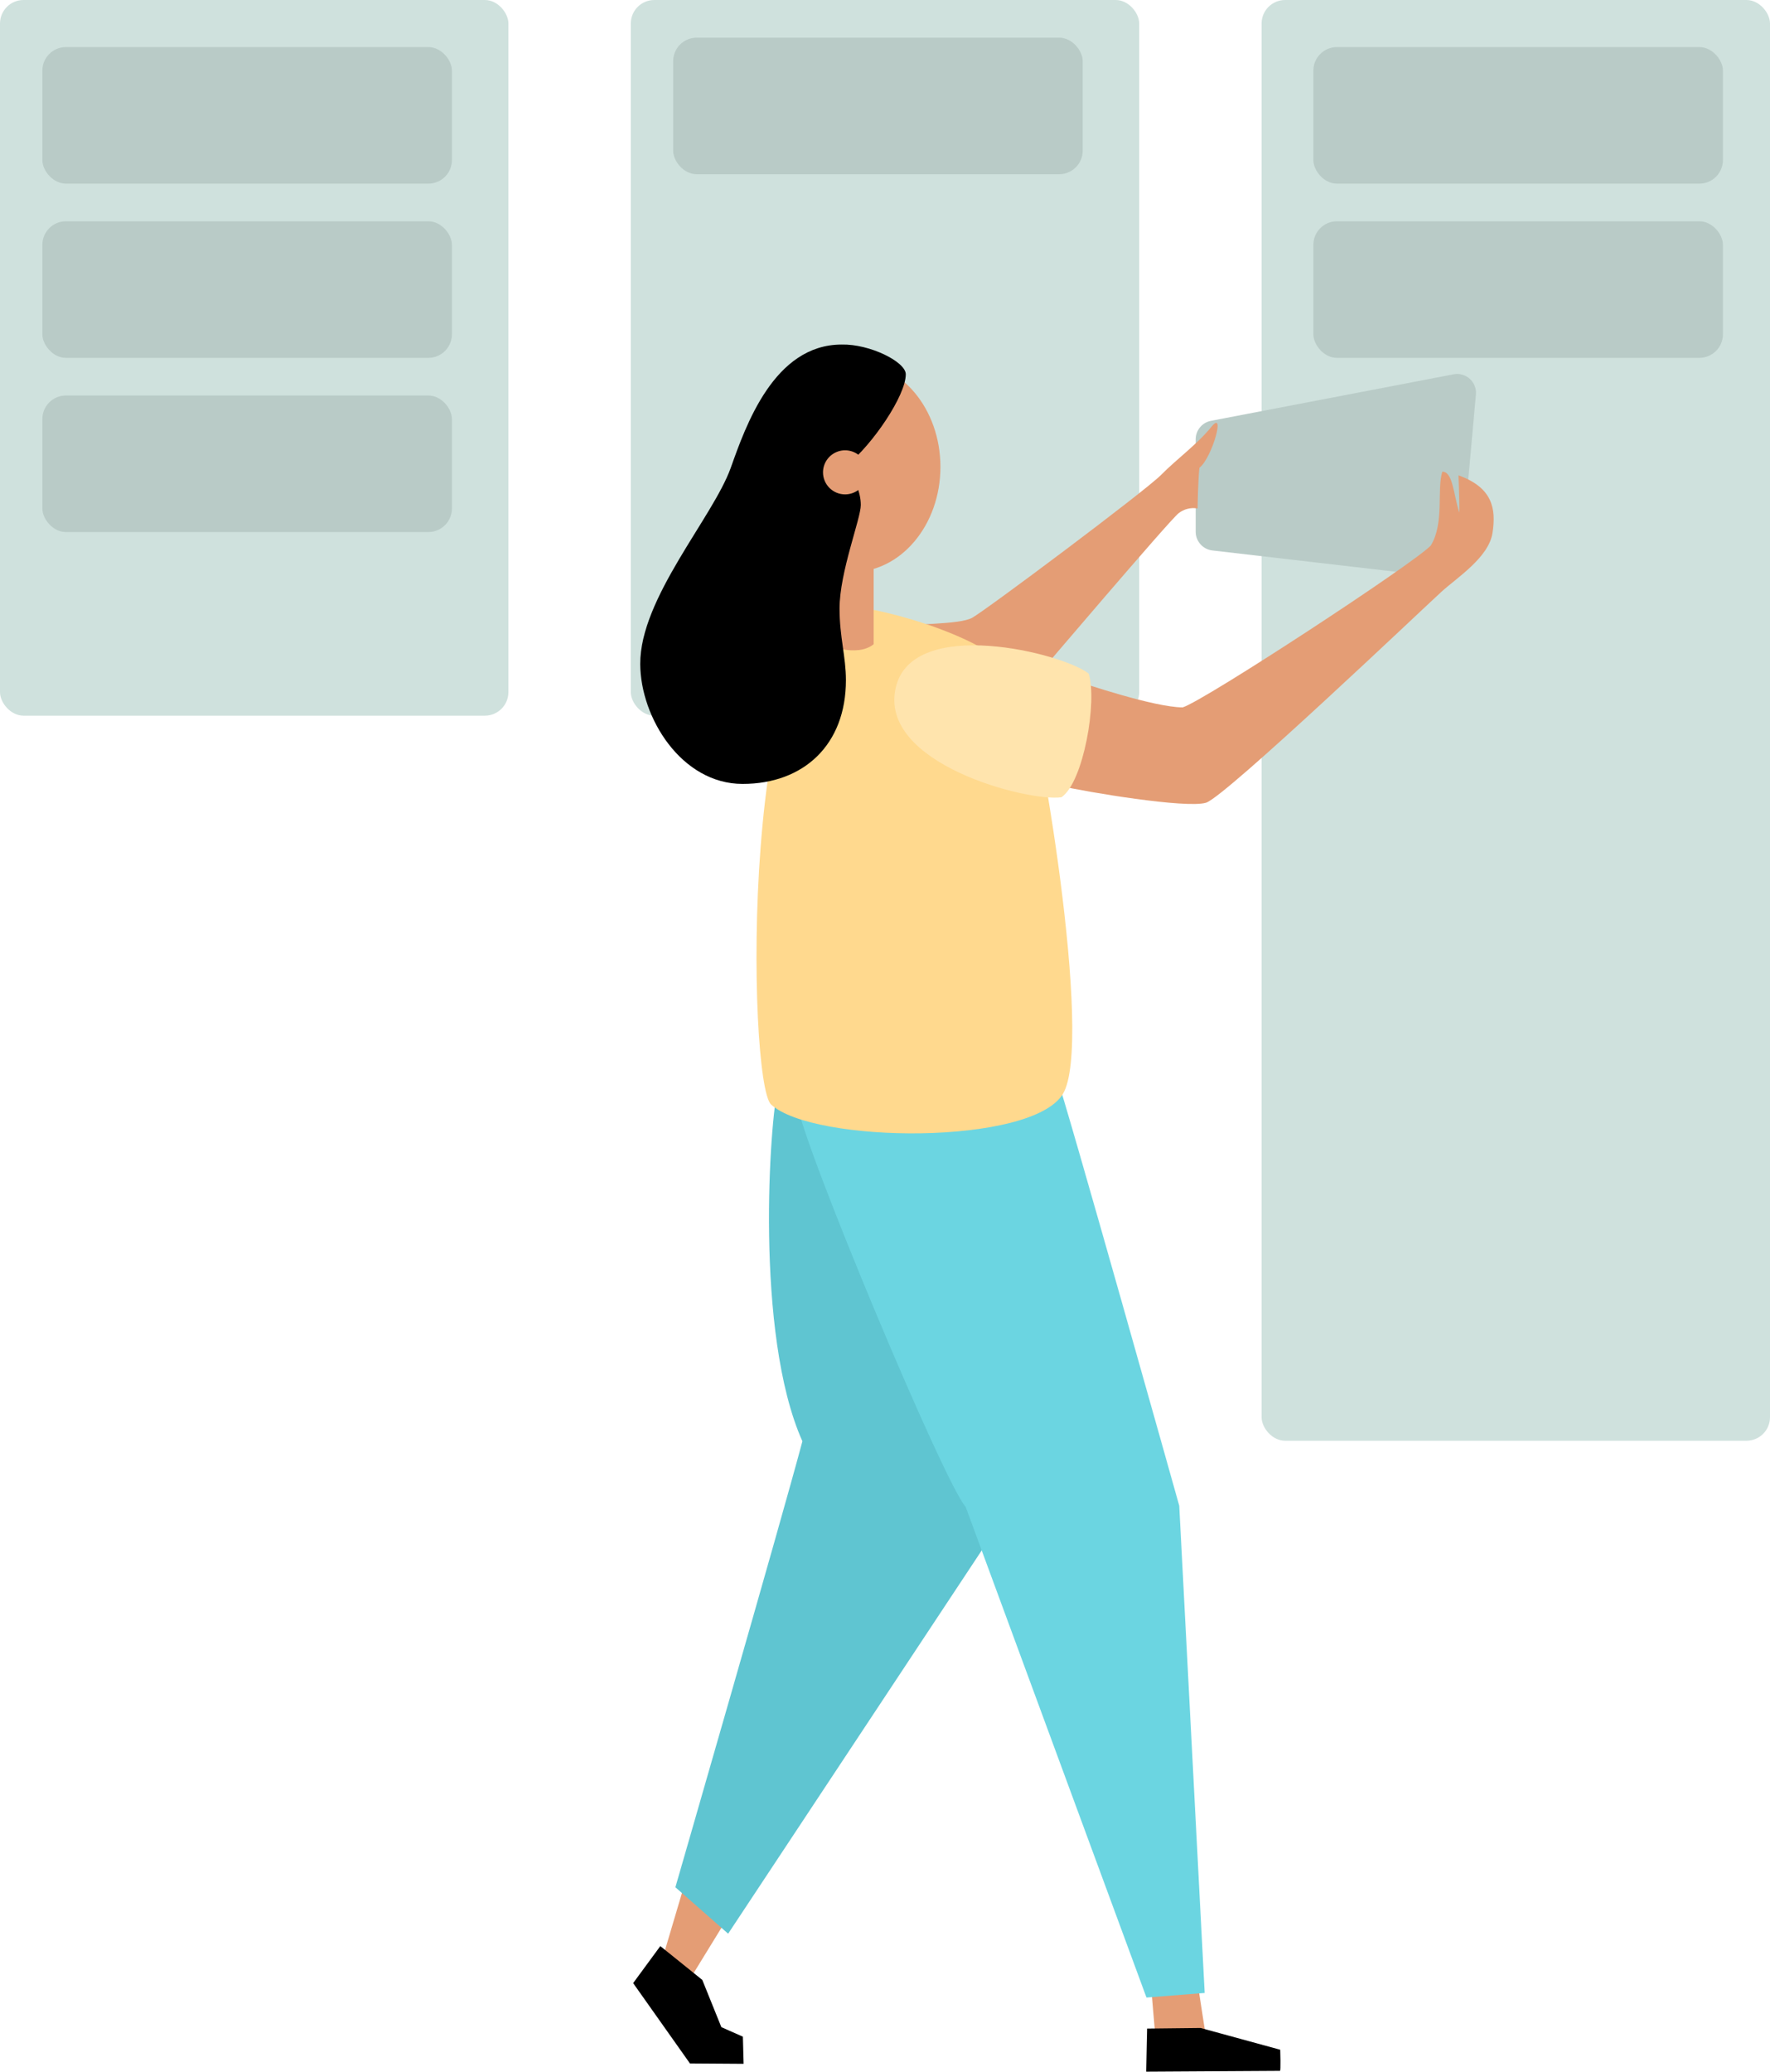 <svg width="376" height="440" viewBox="0 0 376 440" fill="none" xmlns="http://www.w3.org/2000/svg">
<rect x="268" width="108" height="306" rx="5" fill="#CFE1DD"/>
<rect x="134" width="108" height="152" rx="5" fill="#CFE1DD"/>
<rect width="108" height="152" rx="5" fill="#CFE1DD"/>
<rect x="9" y="47" width="87" height="29" rx="5" fill="#B9CBC7"/>
<rect x="9" y="84" width="87" height="29" rx="5" fill="#B9CBC7"/>
<rect x="279" y="10" width="87" height="29" rx="5" fill="#B9CBC7"/>
<rect x="279" y="47" width="87" height="29" rx="5" fill="#B9CBC7"/>
<rect x="143" y="8" width="87" height="29" rx="5" fill="#B9CBC7"/>
<rect x="9" y="10" width="87" height="29" rx="5" fill="#B9CBC7"/>
<path fill-rule="evenodd" clip-rule="evenodd" d="M244.474 421.281L245.527 433.626L256.368 433.887L254.357 420.818L244.474 421.281Z" fill="#E49D75"/>
<path fill-rule="evenodd" clip-rule="evenodd" d="M145.69 399.271L140.657 416.238L145.797 421.584L154.918 406.733L145.69 399.271Z" fill="#E49D75"/>
<path fill-rule="evenodd" clip-rule="evenodd" d="M243.683 430.851L243.486 440L271.902 439.828C272.099 439.958 271.956 435.343 271.956 435.343L255.047 430.721L243.683 430.851Z" fill="black"/>
<path fill-rule="evenodd" clip-rule="evenodd" d="M140.27 413.333L134.499 421.192L146.565 438.253L157.964 438.331L157.81 432.568L153.24 430.548L149.189 420.515L140.27 413.333Z" fill="black"/>
<path fill-rule="evenodd" clip-rule="evenodd" d="M254 93.306C254 91.387 255.363 89.739 257.247 89.378L308.788 79.499C311.399 78.999 313.763 81.138 313.525 83.786L310.368 118.911C310.166 121.152 308.157 122.786 305.922 122.527L257.539 116.911C255.522 116.677 254 114.968 254 112.937V93.306Z" fill="#B9CBC7"/>
<path fill-rule="evenodd" clip-rule="evenodd" d="M190.533 133.072C193.425 132.436 203.718 132.71 206.473 131.236C209.228 129.763 243.231 104.325 246.652 100.862C250.073 97.398 254.303 94.393 257.361 90.626C260.42 86.86 257.463 97.297 254.791 99.353C254.482 102.145 254.404 107.991 254.404 107.991C253.697 107.866 252.972 107.893 252.276 108.068C251.58 108.243 250.928 108.563 250.364 109.007C248.437 110.515 220.556 143.278 220.556 143.278C220.556 143.278 187.642 133.714 190.533 133.072Z" fill="#E49D75"/>
<path fill-rule="evenodd" clip-rule="evenodd" d="M165.277 230.95C163.551 237.484 160.225 283.227 170.453 306.11C166.014 322.845 143.471 400.833 143.471 400.833L154.68 410.695L212.464 323.368C212.464 323.368 200.434 227.837 165.277 230.95Z" fill="#5FC5D1"/>
<path fill-rule="evenodd" clip-rule="evenodd" d="M224.275 228.122C226.613 234.615 250.507 319.803 250.507 319.803L255.91 423.283L243.546 424.257L205.14 320.059C200.452 314.754 170.667 243.55 169.329 234.413C175.183 228.199 221.937 221.623 224.275 228.122Z" fill="#6BD5E1"/>
<path fill-rule="evenodd" clip-rule="evenodd" d="M181.281 128.943C185.988 128.943 212.643 135.395 217.652 145.791C220.407 151.506 232.491 221.373 225.78 232.358C219.069 243.342 172.827 242.872 163.807 234.591C158.732 229.946 157.096 128.908 181.281 128.943Z" fill="#FFD98E"/>
<path fill-rule="evenodd" clip-rule="evenodd" d="M175.379 117.05H185.589V136.832C181.918 139.749 175.379 136.832 175.379 136.832V117.05Z" fill="#E49D75"/>
<path fill-rule="evenodd" clip-rule="evenodd" d="M162.32 99.169C162.32 86.842 170.703 76.85 181.05 76.85C191.396 76.85 199.774 86.842 199.774 99.169C199.774 111.496 191.39 121.494 181.05 121.494C170.709 121.494 162.32 111.496 162.32 99.169Z" fill="#E49D75"/>
<path fill-rule="evenodd" clip-rule="evenodd" d="M178.794 73.179C184.792 73.042 192.414 76.85 192.414 79.493C192.414 84.068 185.309 94.44 180.02 98.694C181.502 102.109 182.858 104.367 182.858 107.266C182.858 110.165 178.342 121.523 178.342 129.246C178.342 135.306 179.699 139.428 179.699 144.454C179.699 158.183 170.727 166.494 157.75 166.494C144.774 166.494 136.057 152.444 136.004 141.038C135.938 127.054 151.473 109.892 155.239 99.347C158.411 90.448 164.414 73.179 178.794 73.179Z" fill="black"/>
<path fill-rule="evenodd" clip-rule="evenodd" d="M174.832 100.321C174.832 99.395 175.107 98.49 175.623 97.72C176.138 96.95 176.871 96.35 177.728 95.996C178.585 95.642 179.528 95.549 180.437 95.731C181.347 95.912 182.182 96.358 182.838 97.013C183.493 97.669 183.939 98.503 184.12 99.412C184.3 100.32 184.206 101.262 183.85 102.117C183.495 102.972 182.893 103.703 182.121 104.216C181.349 104.73 180.442 105.004 179.515 105.003C178.899 105.003 178.29 104.881 177.721 104.646C177.153 104.411 176.636 104.066 176.201 103.631C175.767 103.196 175.422 102.68 175.187 102.112C174.952 101.544 174.831 100.936 174.832 100.321Z" fill="#E49D75"/>
<path fill-rule="evenodd" clip-rule="evenodd" d="M225.268 166.922C230.528 168.169 252.072 171.775 256.207 170.486C260.342 169.197 302.943 128.634 306.263 125.634C309.583 122.634 316.247 118.387 317.05 113.195C317.853 108.003 317.05 103.559 309.827 100.957C309.964 104.307 310.094 109.535 309.952 108.757C308.732 104.717 308.589 100.137 306.382 100.191C305.192 103.969 306.87 111.092 303.942 115.862C300.581 119.51 255.934 148.761 251.245 150.24C245.129 150.24 229.445 144.894 229.445 144.894C229.445 144.894 220.015 165.674 225.268 166.922Z" fill="#E49D75"/>
<path fill-rule="evenodd" clip-rule="evenodd" d="M190.301 145.969C193.943 130.702 225.887 138.775 231.26 143.058C233.14 148.874 230.183 166.126 225.488 169.328C218.438 170.349 186.422 162.211 190.301 145.969Z" fill="#FFE4AD"/>
</svg>
